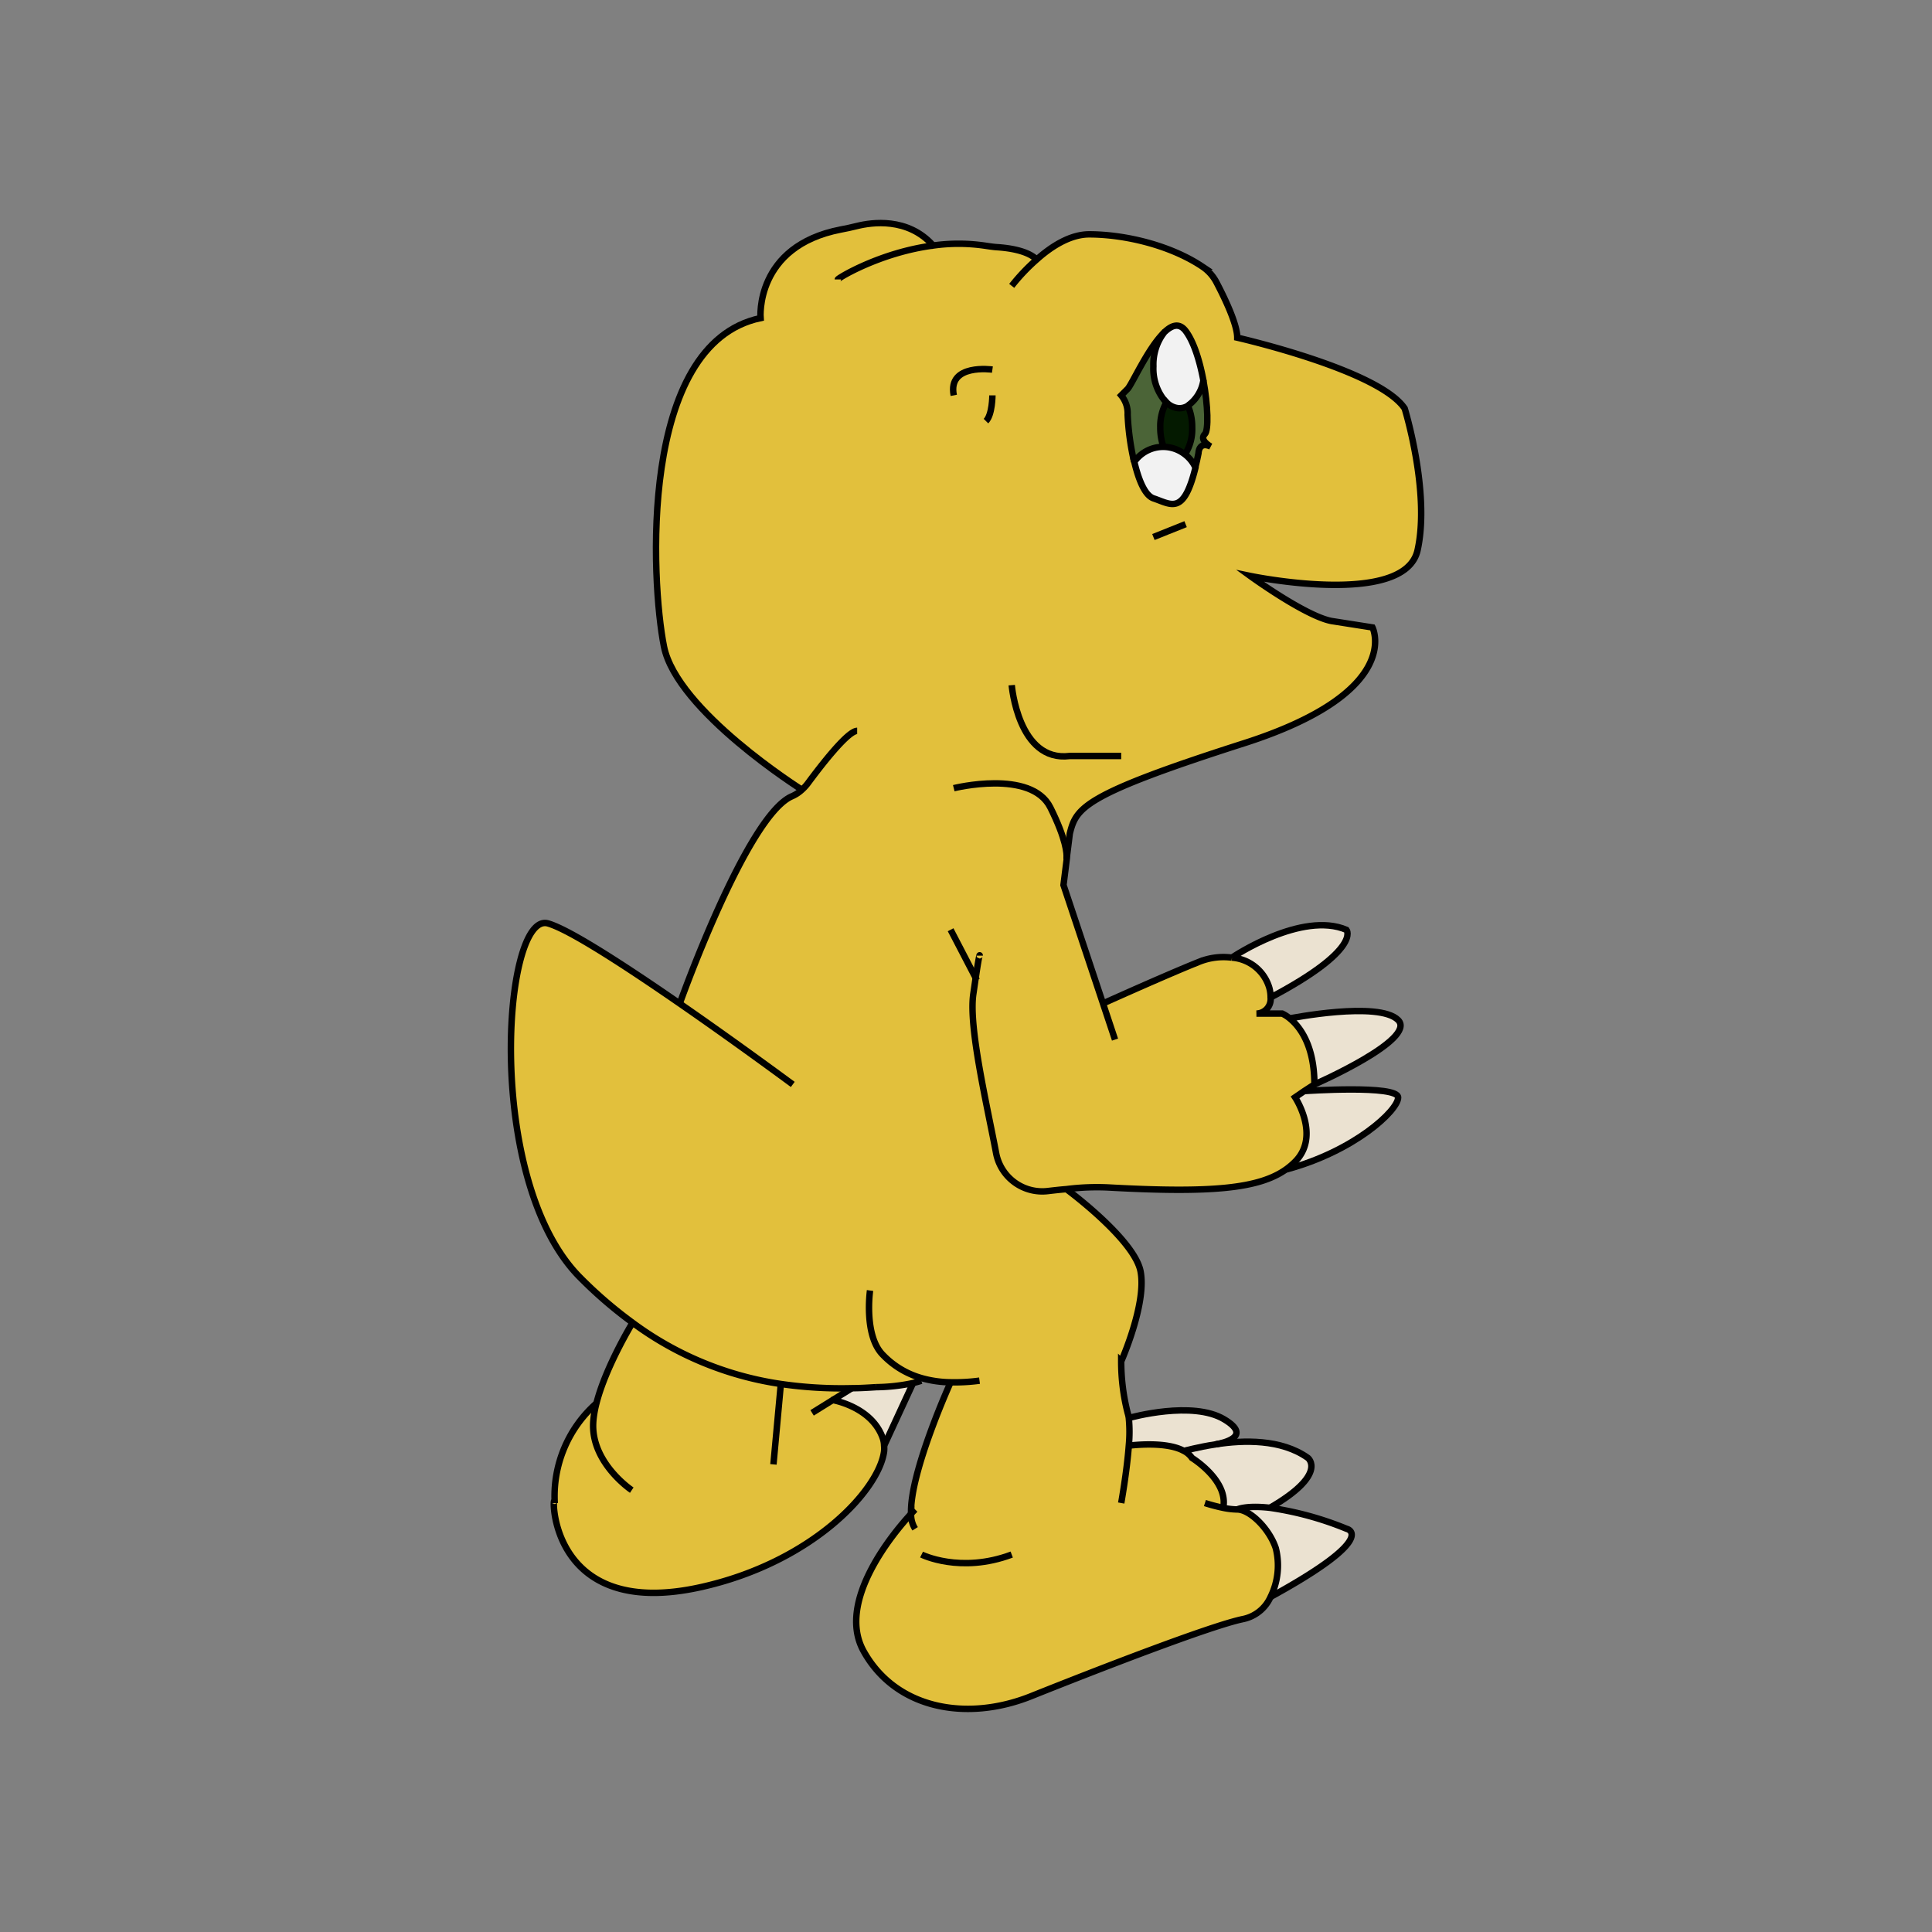<svg xmlns="http://www.w3.org/2000/svg" viewBox="0 0 300 300"><rect x="0" y="0" width="300" height="300" fill="#808080" stroke="none"/><defs><style>.cls-1,.cls-7{fill:none;}.cls-2{fill:#e2c03c;}.cls-3{fill:#ebe2d1;}.cls-4{fill:#4b6437;}.cls-5{fill:#f2f2f2;}.cls-6{fill:#041a00;}.cls-7{stroke:#000;stroke-miterlimit:10;}</style></defs><title>NE</title><g id="Capa_2" data-name="Capa 2"><g id="img_bg" data-name="img bg"><rect class="cls-1" width="300" height="300"/></g><g id="NE"><path class="cls-2" d="M175.28,220.19a4.77,4.77,0,0,0-.18-.8,32.17,32.17,0,0,1-1-8s4-9,3-14-11.51-12.74-11.51-12.74a37.47,37.47,0,0,1,6.51-.26c16.08.89,23.39.19,27.61-2.82a11.25,11.25,0,0,0,1.39-1.18c4-4,0-10,0-10l1.46-1,1.54-1c0-6.17-2.35-9-3.83-10.25a5.26,5.26,0,0,0-1.17-.75h-4a2.27,2.27,0,0,0,2.2-2.5,5.54,5.54,0,0,0-.2-1.5,6.56,6.56,0,0,0-5.8-4.69h0a10.12,10.12,0,0,0-5.19.69c-5,2-14.85,6.44-14.85,6.44l-6.15-18.44.5-4,0-.18.48-3.82c1-4,2-6,27-14s20-18,20-18l-6.37-1c-4.08-.79-12.63-7-12.63-7s24,5,26-4-2-22-2-22c-4-6-26-11-26-11,0-2.16-2.07-6.38-3.23-8.59a6.65,6.65,0,0,0-2.2-2.45c-5-3.31-12.12-5-17.57-5-2.94,0-5.89,1.93-8.12,3.89-1.54-1.41-4.59-1.76-6-1.86-.71,0-1.41-.16-2.11-.26a28.25,28.25,0,0,0-7.95,0c-3.92-4.42-9.52-3.6-11.78-3-.83.21-1.68.39-2.53.55-13.39,2.59-12.46,13.75-12.46,13.75-19,4-17,41-15,51s21.39,22.22,21.39,22.22a5.44,5.44,0,0,1-1.55,1c-7,3.11-17.39,32.17-17.39,32.17-8.3-5.74-17.11-11.49-20.45-12.44-7-2-10,40,5,55a67.41,67.41,0,0,0,8.13,7,51.1,51.1,0,0,0,23,9.51,65.19,65.19,0,0,0,11,.66c1.27,0,2.54-.08,3.83-.16a29.09,29.09,0,0,0,5.68-.63c.45-.11.9-.23,1.32-.37l.1-.37a17.23,17.23,0,0,0,4.41.62s-6.38,14.05-6.14,20.42c-2.55,2.77-11.7,13.54-7.37,21.33,5,9,16,11,26,7s28-11,33-12a6,6,0,0,0,4.19-3.42,11,11,0,0,0,.81-7.58c-1-3-4-6-6-6a11.94,11.94,0,0,1-2.15-.25c.85-4.26-4.85-7.75-4.85-7.75a3.42,3.42,0,0,0-1.27-1.1c-2.85-1.56-8.27-.86-8.55-.82A22.44,22.44,0,0,0,175.28,220.19ZM174.1,61.39l1-1c.68-.68,3.18-6.37,5.66-8.75,1.18-1.16,2.37-1.55,3.34-.25,1.29,1.72,2.21,4.74,2.76,7.69.73,3.92.81,7.74.24,8.31-.85.85.47,1.7.88,1.94-1.88-.86-1.88,1.06-1.88,1.06-.16.82-.33,1.56-.5,2.22h0c-1.84,7.45-3.75,5.69-6.5,4.77-1.35-.46-2.32-3-3-5.7a40.37,40.37,0,0,1-1-7.3A4.38,4.38,0,0,0,174.1,61.39Z"/><path class="cls-2" d="M121.25,214.89a51.1,51.1,0,0,1-23-9.51s-4.14,6.75-5.61,12.49a19.25,19.25,0,0,0-6.52,15.52c-.34-3.24-1.87,18.72,23,13,17.11-3.93,27.33-15,28.14-21a4.73,4.73,0,0,0,0-.91,3.7,3.7,0,0,0-.18-1.08c-1.54-4.54-6.83-5.77-7.83-6l3-1.86h0A65.19,65.19,0,0,1,121.25,214.89Z"/><path class="cls-3" d="M132.27,215.56l-3,1.86c1,.2,6.29,1.43,7.83,6a3.7,3.7,0,0,1,.18,1.08h0l4.49-9.71a29.09,29.09,0,0,1-5.68.63c-1.29.08-2.56.13-3.83.16Z"/><path class="cls-4" d="M175.1,60.39l-1,1a4.38,4.38,0,0,1,1,3,40.37,40.37,0,0,0,1,7.3,5.47,5.47,0,0,1,4.47-2.3,8.72,8.72,0,0,1-.5-3,7.62,7.62,0,0,1,.95-3.93,7.88,7.88,0,0,1-1.95-5.57,8.21,8.21,0,0,1,1.66-5.25C178.28,54,175.78,59.71,175.1,60.39Z"/><path class="cls-3" d="M175.28,220.19a22.44,22.44,0,0,1,0,4.28c.28,0,5.7-.74,8.55.82.11,0,2.08-.57,4.87-1l.14,0h0c.95-.17,5.76-1.16,1.24-3.87C185.2,217.45,175.65,220.08,175.28,220.19Z"/><path class="cls-5" d="M176.13,71.69c.65,2.73,1.62,5.24,3,5.7,2.75.92,4.66,2.68,6.5-4.77h0A5.25,5.25,0,0,0,184,70.56a5.48,5.48,0,0,0-7.85,1.13Z"/><path class="cls-5" d="M179.1,56.89a7.88,7.88,0,0,0,1.95,5.57,2.93,2.93,0,0,0,2,.93,2.59,2.59,0,0,0,1.34-.38,5.9,5.9,0,0,0,2.42-3.93c-.55-2.95-1.47-6-2.76-7.69-1-1.3-2.16-.91-3.34.25A8.21,8.21,0,0,0,179.1,56.89Z"/><path class="cls-6" d="M180.1,66.39a8.72,8.72,0,0,0,.5,3A5.45,5.45,0,0,1,184,70.56a7.19,7.19,0,0,0,1.12-4.17,8.27,8.27,0,0,0-.66-3.38,2.59,2.59,0,0,1-1.34.38,2.93,2.93,0,0,1-2-.93A7.62,7.62,0,0,0,180.1,66.39Z"/><path class="cls-3" d="M188.7,224.28c-2.79.44-4.76,1.05-4.87,1a3.42,3.42,0,0,1,1.27,1.1s5.7,3.49,4.85,7.75a11.94,11.94,0,0,0,2.15.25s1.36-.68,5.09-.26c9.07-5.25,5.91-7.74,5.91-7.74-4.15-3-10.06-2.77-14.24-2.13h0Z"/><path class="cls-4" d="M185.1,66.39A7.19,7.19,0,0,1,184,70.56a5.25,5.25,0,0,1,1.62,2.05c.17-.66.34-1.4.5-2.22,0,0,0-1.92,1.88-1.06-.41-.24-1.73-1.09-.88-1.94.57-.57.49-4.39-.24-8.31A5.9,5.9,0,0,1,184.44,63,8.27,8.27,0,0,1,185.1,66.39Z"/><path class="cls-3" d="M197.19,234.13c-3.73-.42-5.09.26-5.09.26,2,0,5,3,6,6a11,11,0,0,1-.81,7.58c17.17-9.4,11.81-10.58,11.81-10.58A50.14,50.14,0,0,0,197.19,234.13Z"/><path class="cls-3" d="M191.3,148.7a6.56,6.56,0,0,1,5.8,4.69,5.54,5.54,0,0,1,.2,1.5c14.2-7.5,11.8-10.5,11.8-10.5C202.19,141.43,191.57,148.51,191.3,148.7Z"/><path class="cls-3" d="M201.1,180.39a11.25,11.25,0,0,1-1.39,1.18c10.6-2.83,17.39-9.18,17.39-11.18s-14.54-1-14.54-1l-1.46,1S205.1,176.39,201.1,180.39Z"/><path class="cls-3" d="M200.27,158.14c1.48,1.2,3.83,4.08,3.83,10.25,0,0,16-7,13-10S200.27,158.14,200.27,158.14Z"/><path class="cls-7" d="M123.1,168.39s-8.47-6.28-17.55-12.56c-8.3-5.74-17.11-11.49-20.45-12.44-7-2-10,40,5,55a67.41,67.41,0,0,0,8.13,7,51.1,51.1,0,0,0,23,9.51,65.19,65.19,0,0,0,11,.66c1.27,0,2.54-.08,3.83-.16a29.09,29.09,0,0,0,5.68-.63c.45-.11.9-.23,1.32-.37"/><path class="cls-7" d="M135.1,200.39s-1,7,2,10a13.36,13.36,0,0,0,6.1,3.63,17.23,17.23,0,0,0,4.41.62,29,29,0,0,0,4.49-.25"/><polyline class="cls-7" points="121.27 214.65 121.25 214.89 120.1 227.39"/><path class="cls-7" d="M98.23,205.38s-4.14,6.75-5.61,12.49a16.89,16.89,0,0,0-.44,2.28,10.73,10.73,0,0,0-.08,1.24c0,6,6,10,6,10"/><path class="cls-7" d="M129.1,217.39l.17,0c1,.2,6.29,1.43,7.83,6a3.7,3.7,0,0,1,.18,1.08,4.73,4.73,0,0,1,0,.91c-.81,6-11,17.08-28.14,21-24.87,5.72-23.34-16.24-23-13a19.25,19.25,0,0,1,6.52-15.52"/><line class="cls-7" x1="141.78" y1="214.76" x2="137.29" y2="224.47"/><polyline class="cls-7" points="126.1 219.39 129.27 217.42 132.27 215.56"/><path class="cls-7" d="M105.55,155.83s10.35-29.06,17.39-32.17a5.44,5.44,0,0,0,1.55-1,7.2,7.2,0,0,0,.93-1c2.13-2.88,6.23-8.17,7.68-8.17"/><path class="cls-7" d="M124.49,122.61s-19.39-12.22-21.39-22.22-4-47,15-51c0,0-.93-11.16,12.46-13.75.85-.16,1.7-.34,2.53-.55,2.26-.56,7.86-1.38,11.78,3,.08.08.15.17.23.26"/><path class="cls-7" d="M130.1,43.39c0-.19,6.56-4.18,14.77-5.26a28.25,28.25,0,0,1,7.95,0c.7.1,1.4.22,2.11.26,1.46.1,4.51.45,6,1.86l.12.11"/><path class="cls-7" d="M157.1,44.39A30.34,30.34,0,0,1,161,40.28c2.23-2,5.18-3.89,8.12-3.89,5.45,0,12.56,1.65,17.57,5a6.65,6.65,0,0,1,2.2,2.45c1.16,2.21,3.23,6.43,3.23,8.59,0,0,22,5,26,11,0,0,4,13,2,22s-26,4-26,4,8.55,6.22,12.63,7l6.37,1s5,10-20,18-26,10-27,14l-.48,3.82,0,.18-.5,4,6.15,18.44,1.85,5.56"/><path class="cls-7" d="M154.1,57.39s-7-1-6,4"/><path class="cls-7" d="M154.1,61.39s0,3-1,4"/><path class="cls-7" d="M185.6,72.61c.17-.66.34-1.4.5-2.22,0,0,0-1.92,1.88-1.06-.41-.24-1.73-1.09-.88-1.94.57-.57.49-4.39-.24-8.31"/><path class="cls-7" d="M180.76,51.64c-2.48,2.38-5,8.07-5.66,8.75l-1,1a4.38,4.38,0,0,1,1,3,40.37,40.37,0,0,0,1,7.3"/><path class="cls-7" d="M191.3,148.7a6.56,6.56,0,0,1,5.8,4.69,5.54,5.54,0,0,1,.2,1.5,2.27,2.27,0,0,1-2.2,2.5h4a5.26,5.26,0,0,1,1.17.75c1.48,1.2,3.83,4.08,3.83,10.25l-1.54,1-1.46,1s4,6,0,10a11.25,11.25,0,0,1-1.39,1.18c-4.22,3-11.53,3.71-27.61,2.82a37.47,37.47,0,0,0-6.51.26c-1,.08-1.95.19-2.91.3a7.29,7.29,0,0,1-8-5.87c-1.47-7.74-4.28-19.59-3.55-24.69.15-1,.27-1.87.38-2.58.62-4.15.62-3.42.62-3.42"/><path class="cls-7" d="M171.25,155.83s9.85-4.44,14.85-6.44a10.12,10.12,0,0,1,5.19-.69"/><polyline class="cls-7" points="147.61 144.37 151.48 151.81 151.68 152.2"/><path class="cls-7" d="M157.1,106.39s1,12,9,11h8"/><path class="cls-7" d="M165.59,184.65s10.51,7.74,11.51,12.74-3,14-3,14a32.17,32.17,0,0,0,1,8,4.77,4.77,0,0,1,.18.8,22.44,22.44,0,0,1,0,4.28c-.31,4.12-1.18,8.92-1.18,8.92"/><path class="cls-7" d="M147.61,214.64s-6.38,14.05-6.14,20.42a4.14,4.14,0,0,0,.63,2.33"/><path class="cls-7" d="M142.1,234.39s-.24.24-.63.67c-2.55,2.77-11.7,13.54-7.37,21.33,5,9,16,11,26,7s28-11,33-12a6,6,0,0,0,4.19-3.42,11,11,0,0,0,.81-7.58c-1-3-4-6-6-6a11.94,11.94,0,0,1-2.15-.25,27.68,27.68,0,0,1-2.85-.75"/><path class="cls-7" d="M175.27,224.47h0c.28,0,5.7-.74,8.55.82a3.42,3.42,0,0,1,1.27,1.1s5.7,3.49,4.85,7.75"/><path class="cls-7" d="M192.1,234.39s1.36-.68,5.09-.26a50.14,50.14,0,0,1,11.91,3.26s5.36,1.18-11.81,10.58h0"/><path class="cls-7" d="M188.86,224.26c4.18-.64,10.09-.84,14.24,2.13,0,0,3.16,2.49-5.91,7.74h0"/><path class="cls-7" d="M183.83,225.29c.11,0,2.08-.57,4.87-1l.14,0"/><path class="cls-7" d="M175.27,220.19h0c.37-.11,9.92-2.74,14.82.2,4.52,2.71-.29,3.7-1.24,3.87h0l-.14,0"/><path class="cls-7" d="M202.56,169.42s14.54-1,14.54,1-6.79,8.35-17.39,11.18"/><path class="cls-7" d="M191.29,148.7h0c.27-.19,10.89-7.27,17.8-4.31,0,0,2.4,3-11.8,10.5"/><path class="cls-7" d="M200.27,158.14s13.83-2.75,16.83.25-13,10-13,10"/><path class="cls-7" d="M143.1,241.39s6,3,14,0"/><path class="cls-7" d="M148.1,122.39s12-3,15,3c2.49,5,2.57,7.21,2.52,7.82,0,.12,0,.18,0,.18"/><line class="cls-7" x1="184.1" y1="81.39" x2="179.1" y2="83.39"/><path class="cls-7" d="M184.44,63a5.9,5.9,0,0,0,2.42-3.93c-.55-2.95-1.47-6-2.76-7.69-1-1.3-2.16-.91-3.34.25a8.21,8.21,0,0,0-1.66,5.25,7.88,7.88,0,0,0,1.95,5.57"/><path class="cls-7" d="M184,70.56a7.19,7.19,0,0,0,1.12-4.17,8.27,8.27,0,0,0-.66-3.38,2.59,2.59,0,0,1-1.34.38,2.93,2.93,0,0,1-2-.93,7.62,7.62,0,0,0-.95,3.93,8.72,8.72,0,0,0,.5,3"/><path class="cls-7" d="M176.13,71.69c.65,2.73,1.62,5.24,3,5.7,2.75.92,4.66,2.68,6.5-4.77h0A5.25,5.25,0,0,0,184,70.56a5.48,5.48,0,0,0-7.85,1.13Z"/></g></g></svg>